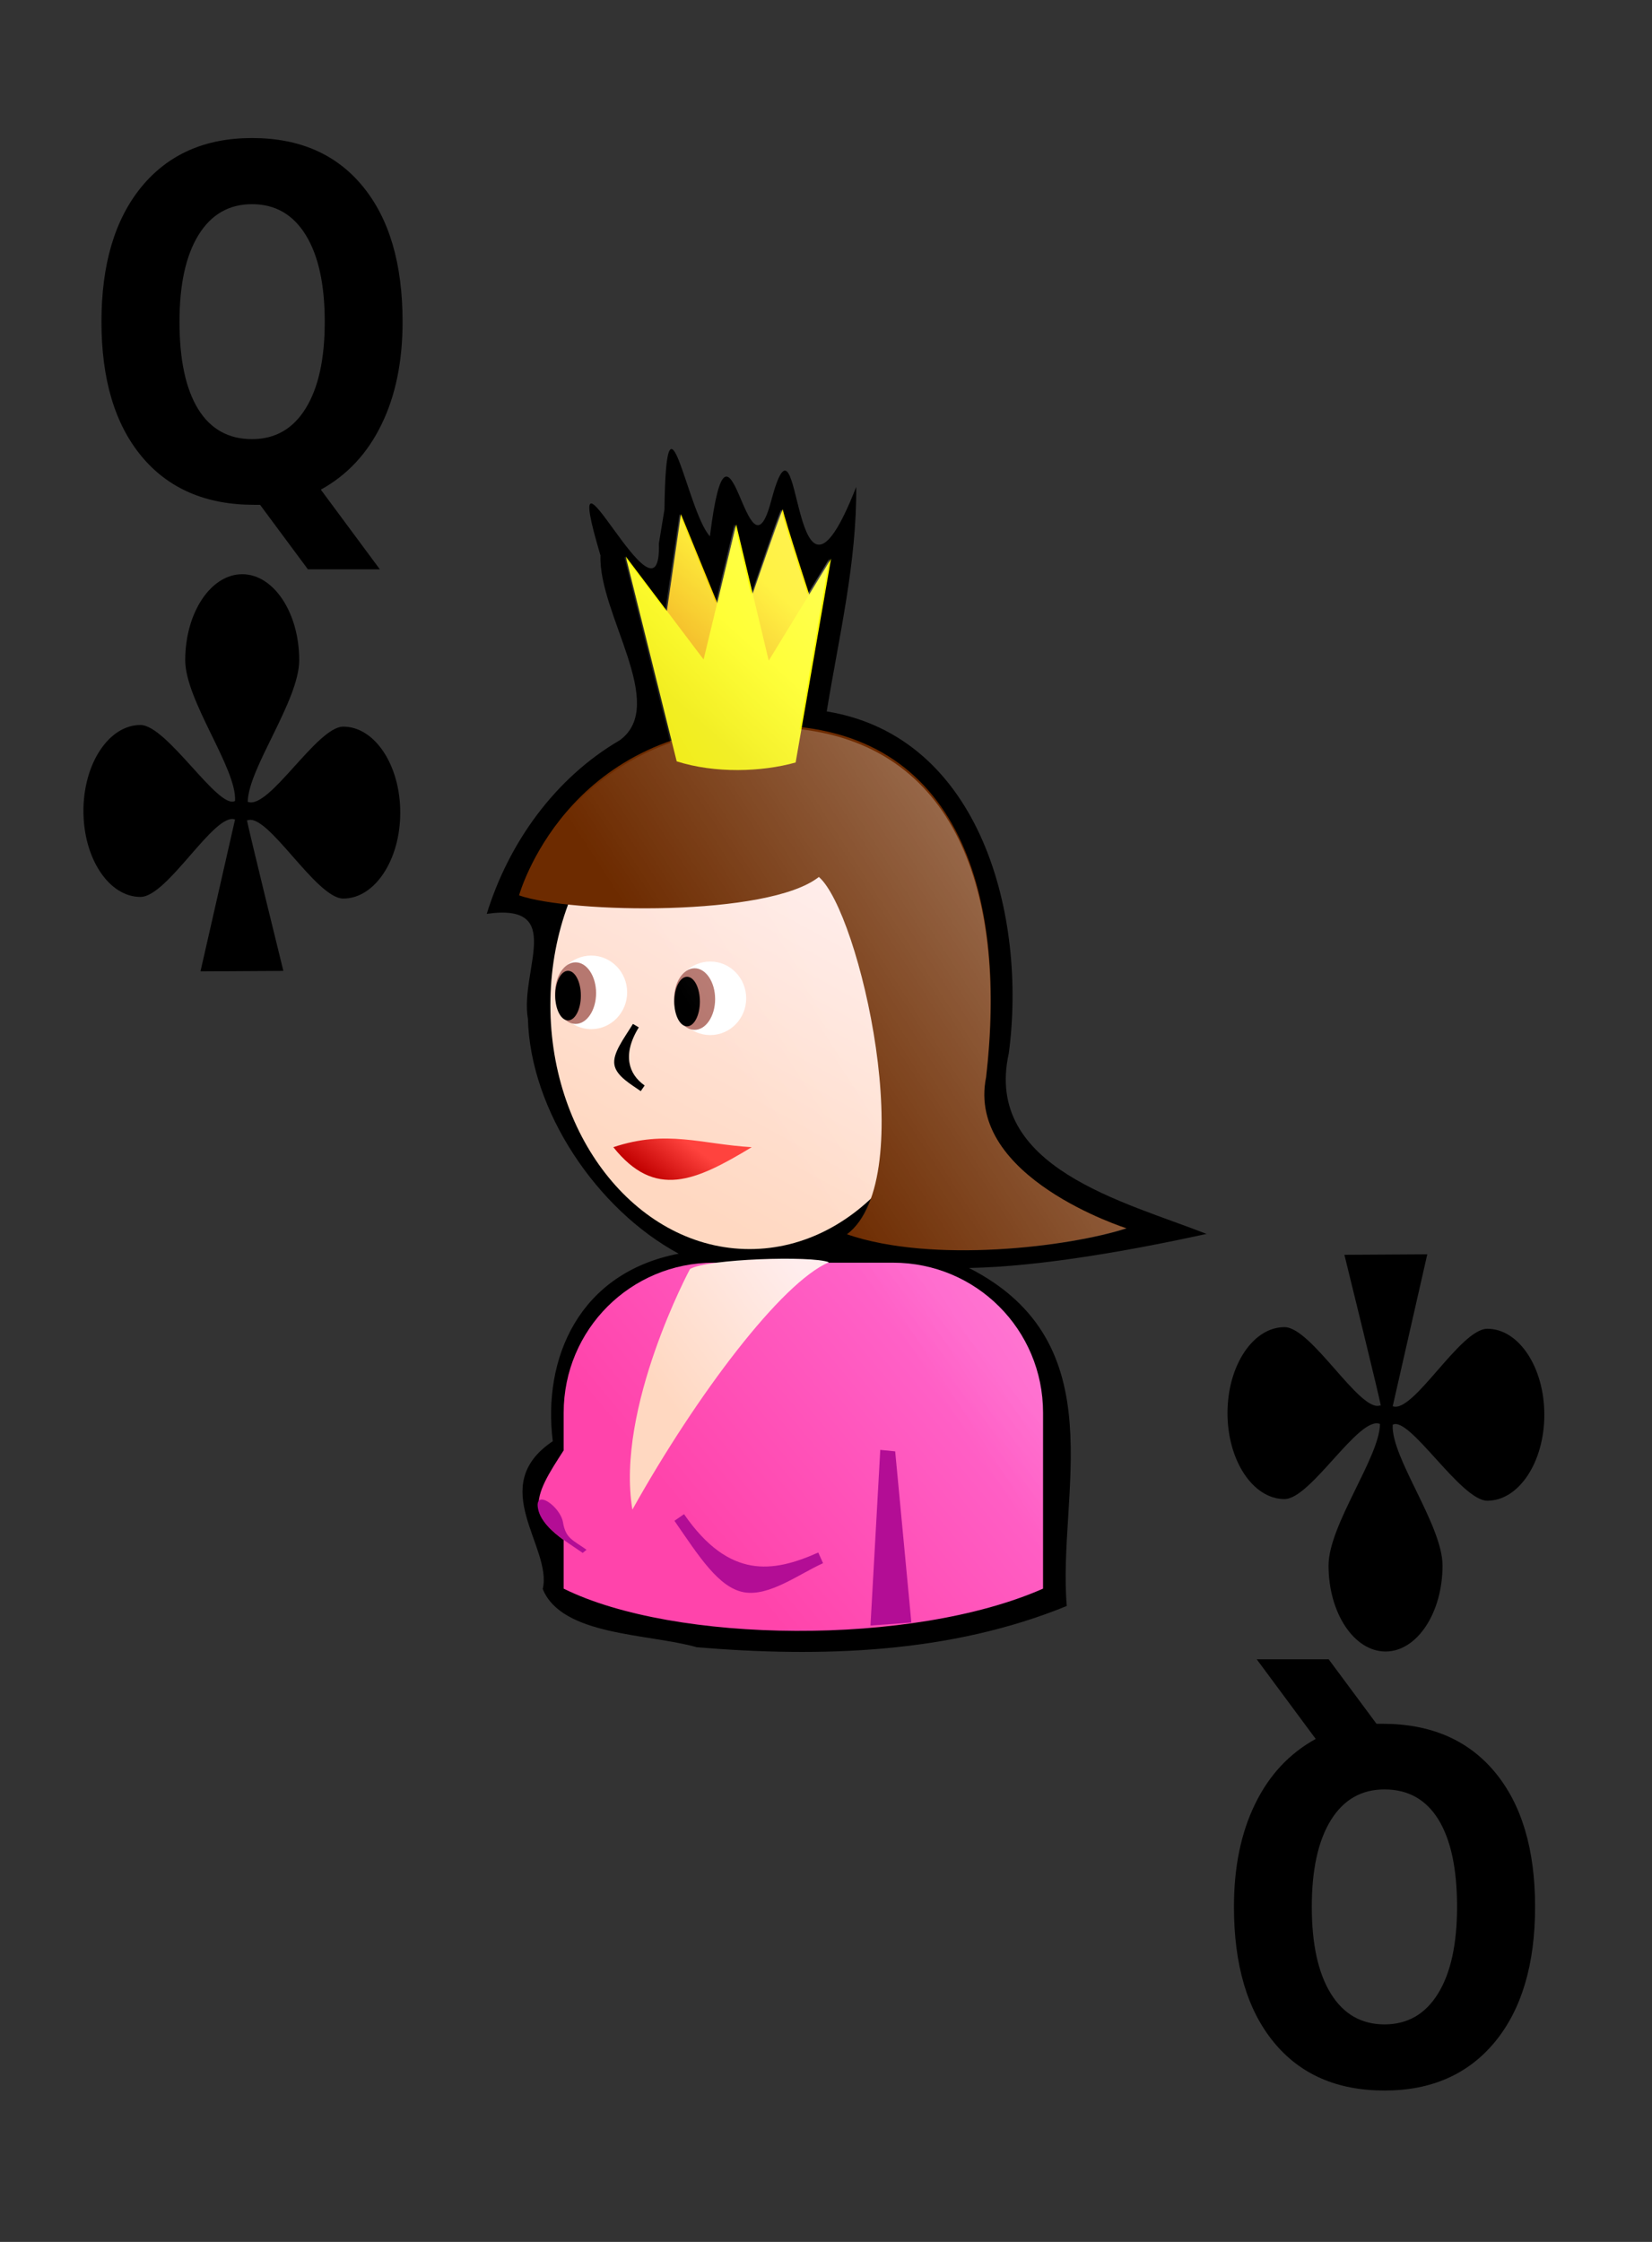<?xml version="1.0" encoding="UTF-8" standalone="no"?>
<!-- Created with Inkscape (http://www.inkscape.org/) -->

<svg
   xmlns:dc="http://purl.org/dc/elements/1.1/"
   xmlns:cc="http://creativecommons.org/ns#"
   xmlns:rdf="http://www.w3.org/1999/02/22-rdf-syntax-ns#"
   xmlns:svg="http://www.w3.org/2000/svg"
   xmlns="http://www.w3.org/2000/svg"
   xmlns:xlink="http://www.w3.org/1999/xlink"
   xmlns:sodipodi="http://sodipodi.sourceforge.net/DTD/sodipodi-0.dtd"
   xmlns:inkscape="http://www.inkscape.org/namespaces/inkscape"
   sodipodi:docname="nicubunu_Ornamental_deck_Queen_of_clubs.svg"
   inkscape:version="0.48.0 r9654"
   sodipodi:version="0.32"
   version="1.0"
   x="0"
   y="0"
   width="140"
   height="190"
   id="svg2">
  <rect width="100%" height="100%" fill="#333333" stroke="none"/>
  <sodipodi:namedview
     showgrid="false"
     inkscape:current-layer="layer1"
     inkscape:window-y="26"
     inkscape:window-x="0"
     inkscape:cy="95"
     inkscape:cx="70"
     inkscape:zoom="1"
     inkscape:window-height="791"
     inkscape:window-width="1152"
     inkscape:pageshadow="2"
     inkscape:pageopacity="0.0"
     borderopacity="1.0"
     bordercolor="#666666"
     pagecolor="#ffffff"
     id="base"
     inkscape:window-maximized="0" />
  <defs
     id="defs3">
    <linearGradient
       id="linearGradient2060">
      <stop
         style="stop-color:#ebf0d0;stop-opacity:1;"
         offset="0"
         id="stop2062" />
      <stop
         style="stop-color:#ffffeb;stop-opacity:1;"
         offset="1"
         id="stop2064" />
    </linearGradient>
    <linearGradient
       x1="2"
       y1="63.1"
       x2="109"
       y2="128.695"
       id="linearGradient4853"
       xlink:href="#linearGradient2060"
       gradientUnits="userSpaceOnUse"
       gradientTransform="translate(0, -1)" />
    <linearGradient
       id="linearGradient6214">
      <stop
         id="stop6216"
         offset="0"
         style="stop-color:#c10000;stop-opacity:1;" />
      <stop
         id="stop6218"
         offset="1"
         style="stop-color:#ff433e;stop-opacity:1;" />
    </linearGradient>
    <linearGradient
       id="linearGradient5417">
      <stop
         style="stop-color:#f0a700;stop-opacity:1;"
         offset="0"
         id="stop5419" />
      <stop
         style="stop-color:#ffed00;stop-opacity:1;"
         offset="1"
         id="stop5421" />
    </linearGradient>
    <linearGradient
       id="linearGradient5407">
      <stop
         id="stop5409"
         offset="0"
         style="stop-color:#f0eb00;stop-opacity:1;" />
      <stop
         id="stop5411"
         offset="1"
         style="stop-color:#ffff00;stop-opacity:1;" />
    </linearGradient>
    <linearGradient
       id="linearGradient3865">
      <stop
         id="stop3867"
         offset="0"
         style="stop-color:#0083cc;stop-opacity:1;" />
      <stop
         id="stop3869"
         offset="1"
         style="stop-color:#24a4cc;stop-opacity:1;" />
    </linearGradient>
    <linearGradient
       id="linearGradient3857">
      <stop
         id="stop3859"
         offset="0"
         style="stop-color:#ffd8c1;stop-opacity:1;" />
      <stop
         id="stop3861"
         offset="1"
         style="stop-color:#ffeded;stop-opacity:1;" />
    </linearGradient>
    <linearGradient
       id="linearGradient2580"
       inkscape:collect="always">
      <stop
         id="stop2582"
         offset="0"
         style="stop-color:#ffffff;stop-opacity:1;" />
      <stop
         id="stop2584"
         offset="1"
         style="stop-color:#ffffff;stop-opacity:0;" />
    </linearGradient>
    <linearGradient
       id="linearGradient3196">
      <stop
         id="stop3198"
         offset="0"
         style="stop-color:#008200;stop-opacity:1;" />
      <stop
         id="stop3200"
         offset="1"
         style="stop-color:#00d000;stop-opacity:1;" />
    </linearGradient>
    <linearGradient
       id="linearGradient4408">
      <stop
         id="stop4410"
         offset="0"
         style="stop-color:#ff44ab;stop-opacity:1;" />
      <stop
         id="stop4412"
         offset="1"
         style="stop-color:#ff66cc;stop-opacity:1;" />
    </linearGradient>
    <linearGradient
       y2="256.18"
       x2="484.796"
       y1="437.499"
       x1="356.442"
       gradientTransform="matrix(0.187, 0, 0, 0.145, 6.089, 313.533)"
       gradientUnits="userSpaceOnUse"
       id="linearGradient7940"
       xlink:href="#linearGradient3857"
       inkscape:collect="always" />
    <linearGradient
       y2="415.539"
       x2="449.323"
       y1="540.539"
       x1="298.986"
       gradientTransform="matrix(0.145, 0, 0, 0.145, 31.484, 326.174)"
       gradientUnits="userSpaceOnUse"
       id="linearGradient7942"
       xlink:href="#linearGradient4408"
       inkscape:collect="always" />
    <linearGradient
       y2="85.362"
       x2="698"
       y1="146.362"
       x1="632"
       gradientUnits="userSpaceOnUse"
       id="linearGradient7944"
       xlink:href="#linearGradient5417"
       inkscape:collect="always" />
    <linearGradient
       y2="160.362"
       x2="708"
       y1="210.362"
       x1="653"
       gradientUnits="userSpaceOnUse"
       id="linearGradient7946"
       xlink:href="#linearGradient5407"
       inkscape:collect="always" />
    <linearGradient
       y2="322.139"
       x2="312.092"
       y1="346.327"
       x1="294.246"
       gradientTransform="matrix(0.145, 0, 0, 0.145, 28.881, 325.523)"
       gradientUnits="userSpaceOnUse"
       id="linearGradient7948"
       xlink:href="#linearGradient6214"
       inkscape:collect="always" />
    <linearGradient
       y2="113.287"
       x2="65.8"
       y1="122.476"
       x1="53.127"
       gradientTransform="translate(18.438, 270.208)"
       gradientUnits="userSpaceOnUse"
       id="linearGradient7950"
       xlink:href="#linearGradient3857"
       inkscape:collect="always" />
    <linearGradient
       y2="98.109"
       x2="-101.909"
       y1="46.291"
       x1="-21.764"
       gradientTransform="translate(175.438, 261.211)"
       gradientUnits="userSpaceOnUse"
       id="linearGradient7952"
       xlink:href="#linearGradient2580"
       inkscape:collect="always" />
    <linearGradient
       inkscape:collect="always"
       xlink:href="#linearGradient2060"
       id="linearGradient8988"
       gradientUnits="userSpaceOnUse"
       gradientTransform="translate(0, -1)"
       x1="2"
       y1="63.1"
       x2="109"
       y2="128.695" />
  </defs>
  <g
     id="layer1"
     inkscape:groupmode="layer"
     inkscape:label="Layer 1">
    <g
       transform="translate(152.037, 99.567)"
       id="g5202">
      <g
         transform="translate(351.5, 184.5)"
         id="g5581" />
    </g>
  </g>
  <path
     d="M 22.039,42.783 L 21.54,42.783 C 17.453,42.783 14.275,41.416 12.004,38.683 C 9.734,35.951 8.598,32.146 8.598,27.27 C 8.598,22.408 9.728,18.596 11.988,15.837 C 14.258,13.077 17.381,11.698 21.358,11.698 C 25.378,11.698 28.507,13.064 30.744,15.797 C 32.992,18.529 34.117,22.354 34.117,27.27 C 34.117,30.646 33.518,33.553 32.322,35.991 C 31.137,38.429 29.426,40.264 27.189,41.497 L 32.189,48.248 L 26.092,48.248 L 22.039,42.783 M 21.358,17.304 C 19.408,17.304 17.896,18.174 16.822,19.916 C 15.748,21.657 15.211,24.109 15.211,27.27 C 15.211,30.485 15.737,32.95 16.789,34.665 C 17.841,36.366 19.364,37.217 21.358,37.217 C 23.318,37.217 24.835,36.346 25.91,34.604 C 26.984,32.863 27.521,30.418 27.521,27.27 C 27.521,24.109 26.984,21.657 25.91,19.916 C 24.835,18.174 23.318,17.304 21.358,17.304"
     style="font-size:37.419;font-style:normal;font-variant:normal;font-weight:bold;font-stretch:normal;fill:#000000;fill-opacity:1;stroke:none;stroke-width:1px;stroke-linecap:butt;stroke-linejoin:miter;stroke-opacity:1;font-family:Bitstream Vera Sans;text-anchor:start;writing-mode:lr-tb"
     id="text1481" />
  <path
     d="M 116.651,146.088 L 117.15,146.088 C 121.237,146.088 124.415,147.454 126.686,150.187 C 128.956,152.919 130.092,156.724 130.092,161.6 C 130.092,166.463 128.962,170.274 126.702,173.033 C 124.432,175.793 121.309,177.172 117.332,177.172 C 113.312,177.172 110.183,175.806 107.946,173.073 C 105.698,170.341 104.573,166.516 104.573,161.6 C 104.573,158.224 105.171,155.317 106.368,152.879 C 107.553,150.441 109.264,148.606 111.501,147.373 L 106.501,140.622 L 112.598,140.622 L 116.651,146.088 M 117.332,171.566 C 119.282,171.566 120.794,170.696 121.868,168.954 C 122.942,167.213 123.479,164.761 123.479,161.6 C 123.479,158.385 122.953,155.92 121.901,154.205 C 120.849,152.504 119.326,151.653 117.332,151.653 C 115.372,151.653 113.855,152.524 112.78,154.266 C 111.706,156.007 111.169,158.452 111.169,161.6 C 111.169,164.761 111.706,167.213 112.78,168.954 C 113.855,170.696 115.372,171.566 117.332,171.566"
     style="font-size:37.419;font-style:normal;font-variant:normal;font-weight:bold;font-stretch:normal;fill:#000000;fill-opacity:1;stroke:none;stroke-width:1px;stroke-linecap:butt;stroke-linejoin:miter;stroke-opacity:1;font-family:Bitstream Vera Sans;text-anchor:start;writing-mode:lr-tb"
     id="text4064" />
  <path
     sodipodi:nodetypes="cscsssccccccssscsc"
     d="M 20.527,48.665 C 17.861,48.665 15.697,51.929 15.697,55.951 C 15.697,59.377 20.089,65.142 19.919,67.88 C 18.509,68.663 14.152,61.443 11.9,61.443 C 9.233,61.443 7.07,64.706 7.07,68.728 C 7.07,72.751 9.233,76.014 11.9,76.014 C 14.212,76.014 18.176,68.8 19.919,69.451 L 16.99,82.325 L 24.014,82.283 C 24.014,82.283 20.937,69.802 20.933,69.507 L 20.988,69.507 L 20.988,69.521 C 22.695,68.881 26.794,76.153 29.09,76.153 C 31.757,76.153 33.92,72.89 33.92,68.867 C 33.92,64.845 31.757,61.582 29.09,61.582 C 26.848,61.582 22.782,68.682 20.997,67.95 C 21.022,65.144 25.357,59.373 25.357,55.951 C 25.357,51.929 23.194,48.665 20.527,48.665 z "
     style="fill:#000000;fill-opacity:1;fill-rule:evenodd;stroke:none;stroke-width:1pt;stroke-linecap:butt;stroke-linejoin:miter;stroke-opacity:1"
     id="path908" />
  <path
     sodipodi:nodetypes="cscsssccccccssscsc"
     d="M 117.418,139.963 C 120.085,139.963 122.248,136.699 122.248,132.677 C 122.248,129.25 117.856,123.485 118.027,120.747 C 119.437,119.965 123.794,127.185 126.046,127.185 C 128.712,127.185 130.875,123.921 130.875,119.899 C 130.875,115.877 128.712,112.613 126.046,112.613 C 123.733,112.613 119.77,119.827 118.027,119.176 L 120.956,106.302 L 113.932,106.344 C 113.932,106.344 117.009,118.825 117.013,119.121 L 116.957,119.121 L 116.957,119.107 C 115.25,119.746 111.152,112.474 108.855,112.474 C 106.189,112.474 104.025,115.738 104.025,119.76 C 104.025,123.782 106.189,127.046 108.855,127.046 C 111.098,127.046 115.163,119.945 116.948,120.678 C 116.923,123.483 112.588,129.254 112.588,132.677 C 112.588,136.699 114.752,139.963 117.418,139.963 z "
     style="fill:#000000;fill-opacity:1;fill-rule:evenodd;stroke:none;stroke-width:1pt;stroke-linecap:butt;stroke-linejoin:miter;stroke-opacity:1"
     id="path4052" />
  <g
     transform="translate(-16.25, -275.697)"
     id="g4494">
    <path
       style="fill:#000000;fill-opacity:1;stroke:none;stroke-width:2;stroke-miterlimit:4;stroke-dashoffset:0;stroke-opacity:1"
       d="M 72.088,321.754 C 72.336,330.143 63.313,309.912 67.138,322.772 C 66.96,327.717 72.883,335.418 68.781,338.427 C 63.292,341.628 59.366,347.109 57.5,353.146 C 64.224,352.191 60.283,357.953 60.989,362.048 C 61.194,369.798 66.79,378.181 73.764,381.946 C 65.298,383.578 62.224,390.831 63.095,397.839 C 57.401,401.663 63.086,406.823 62.244,410.364 C 63.864,414.354 71.184,414.128 75.312,415.302 C 85.834,416.173 96.753,415.847 106.656,411.802 C 105.832,402.377 110.893,389.536 98.367,383.158 C 104.591,383.042 112.466,381.587 118.5,380.271 C 111.636,377.562 99.575,374.693 101.741,364.963 C 103.275,353.498 99.468,338.14 86.312,335.989 C 87.341,329.667 88.861,323.399 88.812,316.958 C 83.135,331.469 84.266,308.138 81.594,318.176 C 79.54,325.979 78.071,307.799 76.412,321.153 C 74.439,318.97 72.711,307.115 72.56,318.878 L 72.088,321.754 z "
       id="path2033"
       sodipodi:nodetypes="ccccccccccccccccccc" />
    <path
       style="fill:url(#linearGradient7940);fill-opacity:1;stroke:none;stroke-width:2;stroke-miterlimit:4;stroke-dashoffset:0;stroke-opacity:1"
       d="M 96.661,360.881 C 96.661,372.294 89.097,381.557 79.777,381.557 C 70.457,381.557 62.893,372.294 62.893,360.881 C 62.893,349.468 70.457,340.205 79.777,340.205 C 89.097,340.205 96.661,349.468 96.661,360.881 z "
       id="path2037" />
    <path
       style="fill:url(#linearGradient7942);fill-opacity:1;stroke:none;stroke-width:2;stroke-miterlimit:4;stroke-dashoffset:0;stroke-opacity:1"
       d="M 76.737,382.709 C 69.688,382.709 64.018,388.379 64.018,395.428 L 64.018,398.615 C 62.841,400.449 61.685,402.169 61.924,403.584 C 62.101,404.629 63.017,405.477 64.018,406.209 L 64.018,410.334 C 73.398,414.983 93.55,415.228 104.643,410.334 L 104.643,395.428 C 104.643,388.379 98.974,382.709 91.924,382.709 L 76.737,382.709 z "
       id="path2039" />
    <path
       style="fill:#6d2b00;fill-opacity:1;fill-rule:evenodd;stroke:none;stroke-width:1.537px;stroke-linecap:butt;stroke-linejoin:miter;stroke-opacity:1"
       d="M 60.238,351.58 C 60.238,351.58 64.135,337.449 80.85,337.169 C 97.284,336.89 101.67,351.052 99.817,367.002 C 98.104,375.503 111.718,379.787 111.718,379.787 C 106.865,381.364 95.266,382.801 88.024,380.303 C 94.312,375.581 89.07,352.955 85.645,350.019 C 81.376,353.407 64.611,353.114 60.238,351.58 z "
       id="path2041"
       sodipodi:nodetypes="ccccccc" />
    <g
       id="g2043"
       transform="matrix(0.145, 0, 0, 0.145, 28.881, 325.523)">
      <path
         transform="translate(-4, -6)"
         style="fill:#ffffff;fill-opacity:1;stroke:none;stroke-width:2;stroke-miterlimit:4;stroke-dashoffset:0;stroke-opacity:1"
         d="M 353,245.862 C 353,257.73 343.592,267.362 332,267.362 C 320.408,267.362 311,257.73 311,245.862 C 311,233.994 320.408,224.362 332,224.362 C 343.592,224.362 353,233.994 353,245.862 z "
         id="path2045" />
      <path
         transform="matrix(0.571, 0, 0, 0.837, 129.286, 34.524)"
         style="fill:#b67870;fill-opacity:1;stroke:none;stroke-width:2;stroke-miterlimit:4;stroke-dashoffset:0;stroke-opacity:1"
         d="M 353,245.862 C 353,257.73 343.592,267.362 332,267.362 C 320.408,267.362 311,257.73 311,245.862 C 311,233.994 320.408,224.362 332,224.362 C 343.592,224.362 353,233.994 353,245.862 z "
         id="path2047" />
      <path
         transform="matrix(0.357, 0, 0, 0.674, 195.929, 76.048)"
         style="fill:#000000;fill-opacity:1;stroke:none;stroke-width:2;stroke-miterlimit:4;stroke-dashoffset:0;stroke-opacity:1"
         d="M 353,245.862 C 353,257.73 343.592,267.362 332,267.362 C 320.408,267.362 311,257.73 311,245.862 C 311,233.994 320.408,224.362 332,224.362 C 343.592,224.362 353,233.994 353,245.862 z "
         id="path2049" />
    </g>
    <g
       id="g2051"
       transform="matrix(0.12, 0, 0, 0.097, -1.403, 317.875)">
      <path
         sodipodi:nodetypes="cccccccc"
         id="path2053"
         d="M 618,99.362 L 628,14.362 L 666,129.362 C 666,129.362 700,6.362 700,10.362 C 700,14.362 723,101.362 723,101.362 L 705,171.362 L 628,171.362 L 618,99.362 z "
         style="fill:url(#linearGradient7944);fill-opacity:1;fill-rule:evenodd;stroke:none;stroke-width:1px;stroke-linecap:butt;stroke-linejoin:miter;stroke-opacity:1" />
      <path
         sodipodi:nodetypes="cccccccc"
         id="path2055"
         d="M 589,51.362 L 625,230.362 C 652,241.029 685,239.696 709,231.362 L 734,53.362 L 690,142.362 L 667,23.362 L 644,141.362 L 589,51.362 z "
         style="fill:url(#linearGradient7946);fill-opacity:1;fill-rule:evenodd;stroke:none;stroke-width:1px;stroke-linecap:butt;stroke-linejoin:miter;stroke-opacity:1" />
    </g>
    <g
       id="g2057"
       transform="matrix(0.145, 0, 0, 0.145, 18.793, 325.019)">
      <path
         transform="translate(-4, -6)"
         style="fill:#ffffff;fill-opacity:1;stroke:none;stroke-width:2;stroke-miterlimit:4;stroke-dashoffset:0;stroke-opacity:1"
         d="M 353,245.862 C 353,257.73 343.592,267.362 332,267.362 C 320.408,267.362 311,257.73 311,245.862 C 311,233.994 320.408,224.362 332,224.362 C 343.592,224.362 353,233.994 353,245.862 z "
         id="path2059" />
      <path
         transform="matrix(0.571, 0, 0, 0.837, 129.286, 34.524)"
         style="fill:#b67870;fill-opacity:1;stroke:none;stroke-width:2;stroke-miterlimit:4;stroke-dashoffset:0;stroke-opacity:1"
         d="M 353,245.862 C 353,257.73 343.592,267.362 332,267.362 C 320.408,267.362 311,257.73 311,245.862 C 311,233.994 320.408,224.362 332,224.362 C 343.592,224.362 353,233.994 353,245.862 z "
         id="path2061" />
      <path
         transform="matrix(0.357, 0, 0, 0.674, 195.929, 76.048)"
         style="fill:#000000;fill-opacity:1;stroke:none;stroke-width:2;stroke-miterlimit:4;stroke-dashoffset:0;stroke-opacity:1"
         d="M 353,245.862 C 353,257.73 343.592,267.362 332,267.362 C 320.408,267.362 311,257.73 311,245.862 C 311,233.994 320.408,224.362 332,224.362 C 343.592,224.362 353,233.994 353,245.862 z "
         id="path2063" />
    </g>
    <path
       style="fill:url(#linearGradient7948);fill-opacity:1;fill-rule:evenodd;stroke:none;stroke-width:1px;stroke-linecap:butt;stroke-linejoin:miter;stroke-opacity:1"
       d="M 68.227,372.92 C 71.757,377.333 75.162,375.82 79.954,372.92 C 75.667,372.667 72.766,371.406 68.227,372.92 z "
       id="path2065"
       sodipodi:nodetypes="ccc" />
    <path
       style="fill:#b30d95;fill-opacity:1;stroke:none;stroke-width:2;stroke-miterlimit:4;stroke-dashoffset:0;stroke-opacity:1"
       d="M 90.849,398.574 L 92.113,398.698 L 93.484,413.21 L 90.019,413.461 L 90.849,398.574 z "
       id="path2067"
       sodipodi:nodetypes="ccccc" />
    <path
       sodipodi:nodetypes="ccccccc"
       id="path2069"
       d="M 74.219,404.021 L 73.406,404.583 C 75.45,407.544 77.148,410.257 79.293,410.64 C 81.439,411.023 83.966,409.09 86,408.177 L 85.594,407.271 C 83.638,408.149 81.75,408.694 79.906,408.364 C 78.062,408.035 76.165,406.841 74.219,404.021 z "
       style="fill:#b30d95;fill-opacity:1;fill-rule:evenodd;stroke:none;stroke-width:1px;stroke-linecap:butt;stroke-linejoin:miter;stroke-opacity:1" />
    <path
       sodipodi:nodetypes="ccccccc"
       id="path2071"
       d="M 69.888,362.473 C 69.096,363.76 68.154,364.964 68.318,365.936 C 68.482,366.908 69.76,367.61 70.55,368.171 L 70.881,367.693 C 70.186,367.2 69.729,366.563 69.594,365.763 C 69.459,364.964 69.644,363.971 70.384,362.767 L 69.888,362.473 z "
       style="fill:#000000;fill-opacity:1;fill-rule:evenodd;stroke:none;stroke-width:1px;stroke-linecap:butt;stroke-linejoin:miter;stroke-opacity:1" />
    <path
       style="fill:url(#linearGradient7950);fill-opacity:1;fill-rule:evenodd;stroke:none;stroke-width:1px;stroke-linecap:butt;stroke-linejoin:miter;stroke-opacity:1"
       d="M 74.724,383.245 C 74.724,383.245 68.406,395.019 69.842,403.635 C 75.298,393.871 82.477,384.394 86.498,382.671 C 85.062,382.097 76.16,382.384 74.724,383.245 z "
       id="path2073"
       sodipodi:nodetypes="cccc" />
    <path
       style="fill:#b30d95;fill-opacity:1;fill-rule:evenodd;stroke:none;stroke-width:1px;stroke-linecap:butt;stroke-linejoin:miter;stroke-opacity:1"
       d="M 61.836,403.507 C 62.115,405.161 64.287,406.354 65.63,407.307 L 65.957,407.038 C 64.776,406.2 64.193,406.082 63.963,404.722 C 63.734,403.363 61.556,401.854 61.836,403.507 z "
       id="path2075"
       sodipodi:nodetypes="ccccc" />
    <path
       style="fill:url(#linearGradient7952);fill-opacity:1;stroke:none;stroke-width:2;stroke-miterlimit:4;stroke-dashoffset:0;stroke-opacity:1"
       d="M 82.469,318.899 C 82.469,318.656 81.099,322.626 79.906,326.086 L 78.5,320.149 L 76.906,326.805 L 73.844,319.274 L 72.625,327.461 L 69.156,322.867 L 73.062,338.649 C 62.967,342.244 60.25,351.586 60.25,351.586 C 61.139,351.898 62.764,352.116 64.469,352.305 C 63.486,354.926 62.906,357.827 62.906,360.899 C 62.906,372.312 70.461,381.555 79.781,381.555 C 83.645,381.555 87.154,379.889 90,377.211 C 89.533,378.515 88.934,379.627 88.031,380.305 C 95.273,382.803 106.866,381.382 111.719,379.805 C 111.719,379.805 98.1,375.494 99.812,366.992 C 101.535,352.173 97.742,339.075 84.031,337.492 L 86.531,323.055 L 84.688,326.055 C 84.004,323.948 82.469,319.214 82.469,318.899 z M 76.75,382.711 C 69.701,382.711 64.031,388.381 64.031,395.43 L 64.031,398.617 C 62.854,400.451 61.698,402.171 61.938,403.586 C 62.114,404.63 63.03,405.478 64.031,406.211 L 64.031,410.367 C 70.043,413.347 80.392,414.293 90.031,413.461 C 91.18,413.362 92.352,413.367 93.469,413.211 C 97.603,412.632 101.521,411.751 104.656,410.367 L 104.656,395.43 C 104.656,388.381 98.955,382.711 91.906,382.711 L 76.75,382.711 z "
       id="path2077" />
  </g>
</svg>
